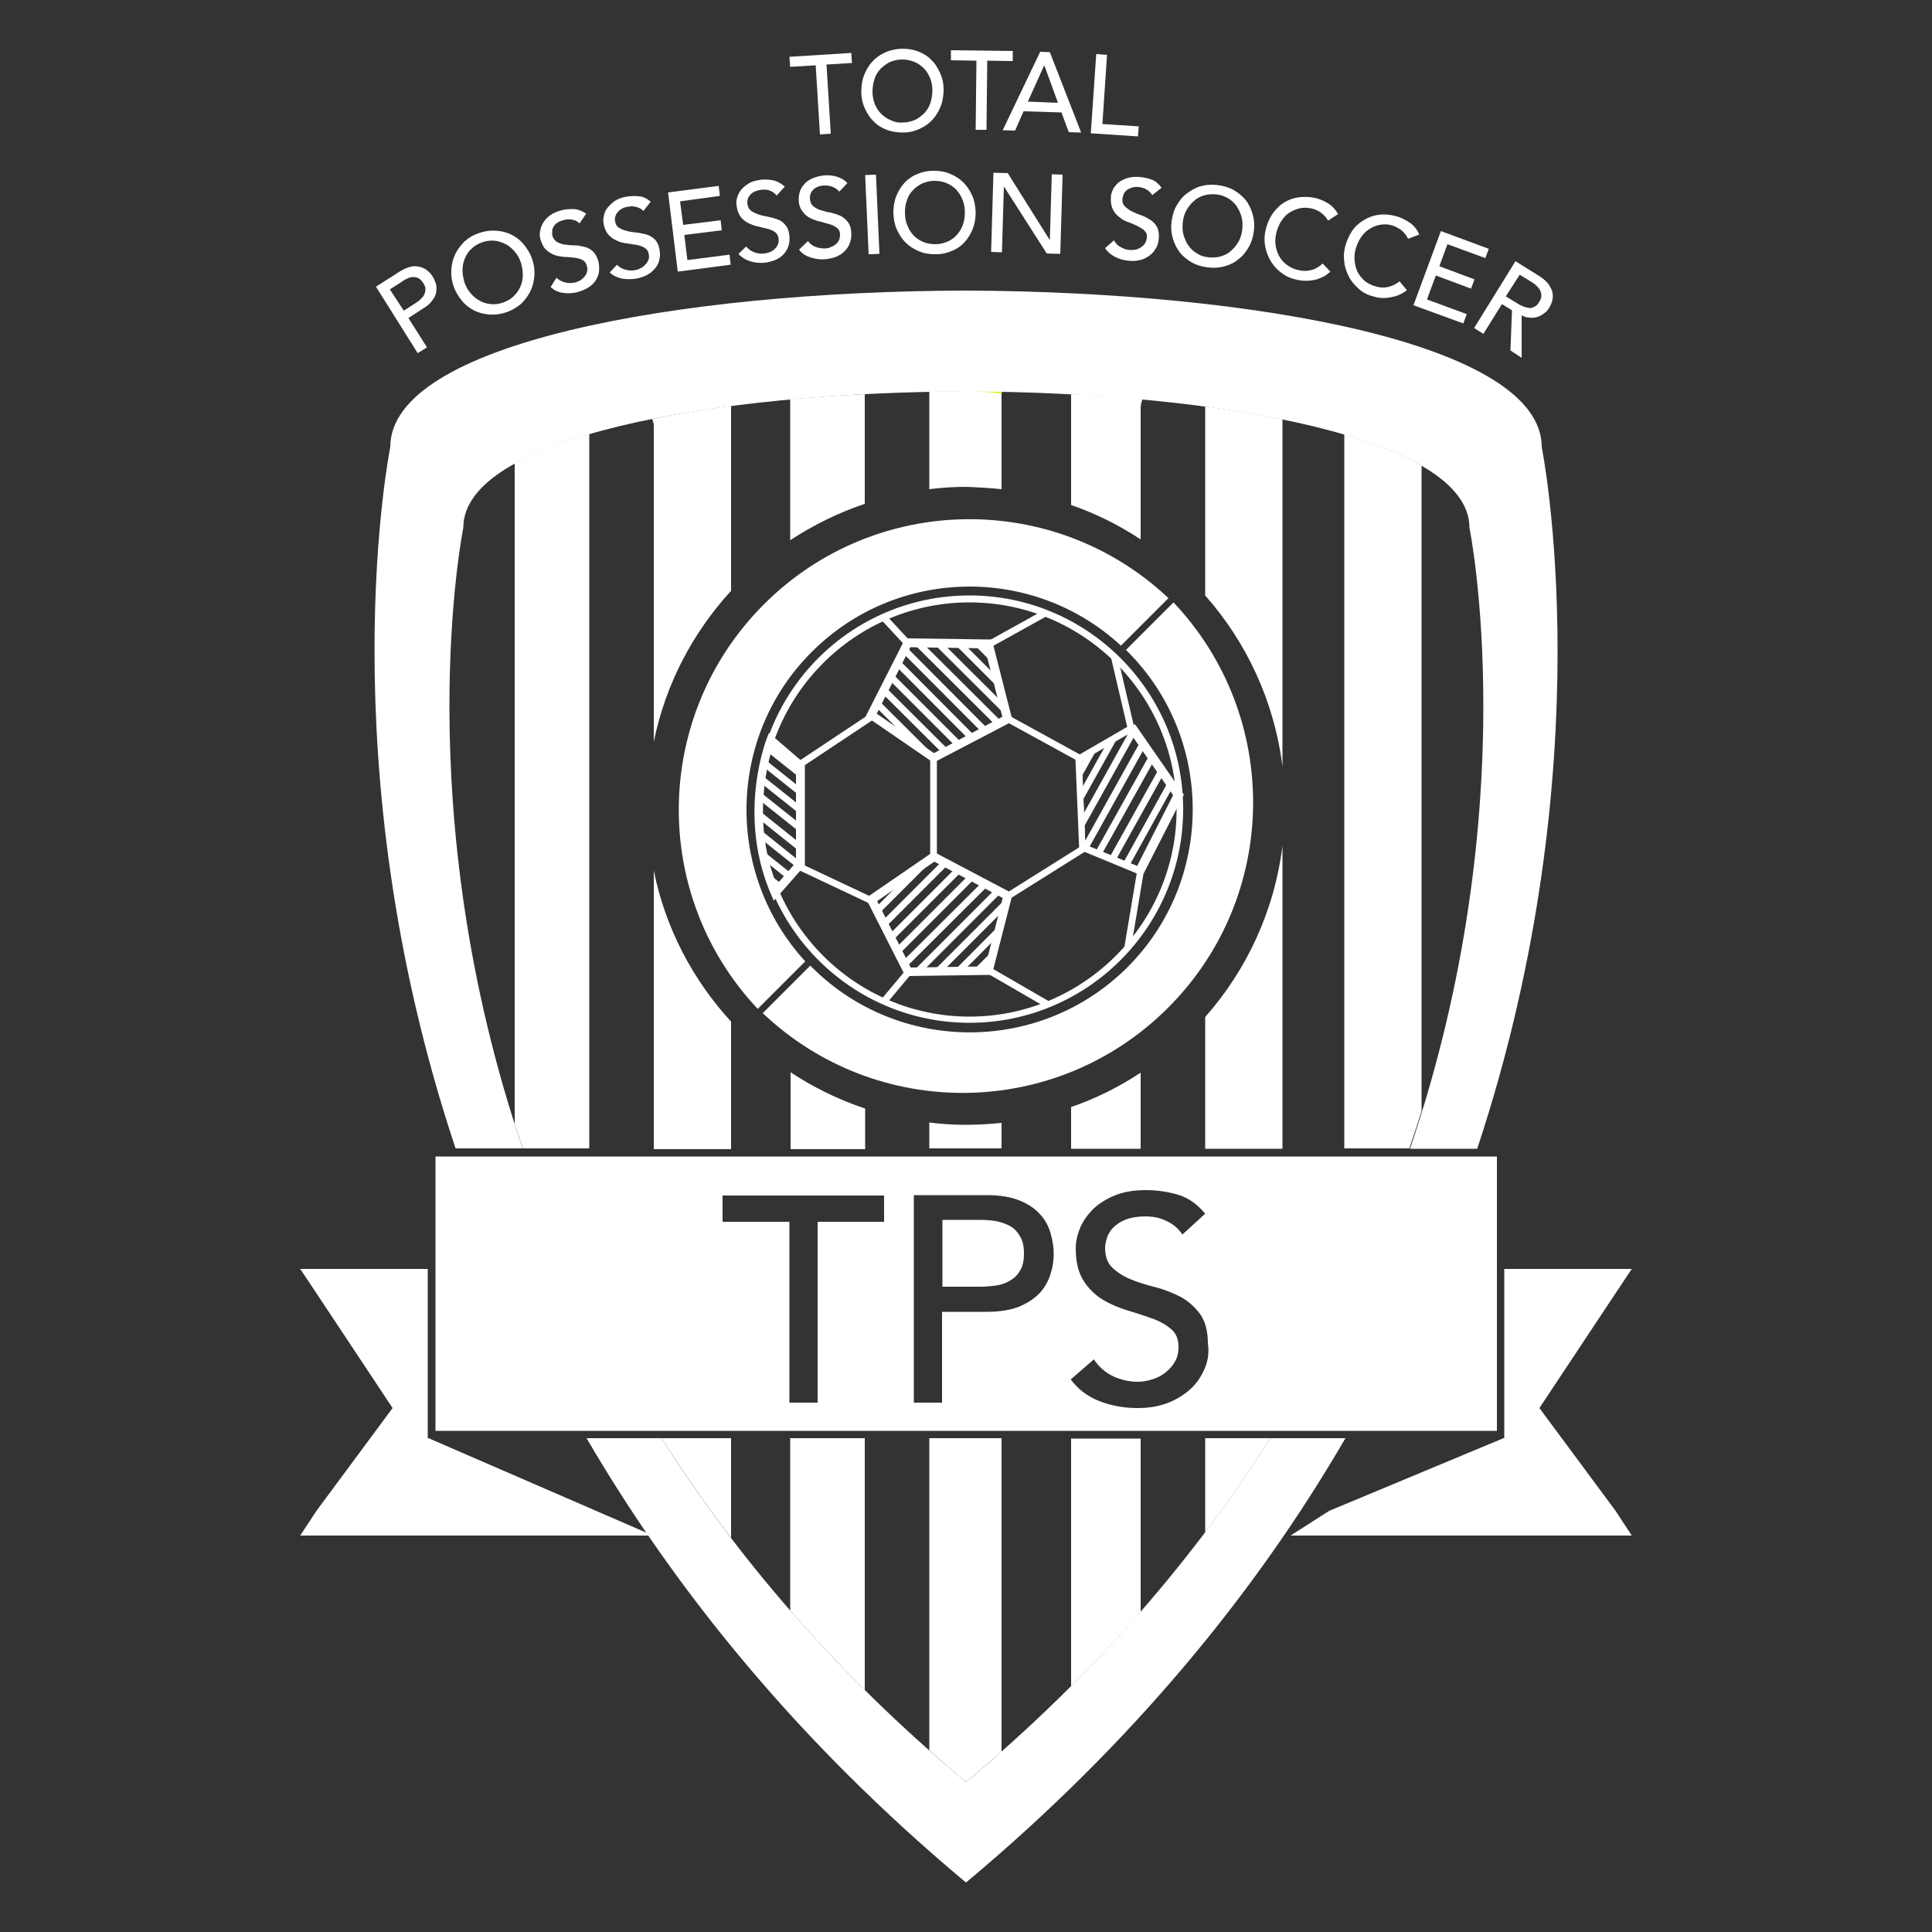 <?xml version="1.0" encoding="utf-8"?>
<!-- Generator: Adobe Illustrator 19.1.0, SVG Export Plug-In . SVG Version: 6.00 Build 0)  -->
<svg version="1.1" id="Layer_1" xmlns="http://www.w3.org/2000/svg" xmlns:xlink="http://www.w3.org/1999/xlink" x="0px" y="0px"
	 viewBox="0 0 500 500" style="enable-background:new 0 0 500 500;" xml:space="preserve">
<rect x="0" y="0" width="500" height="500" fill="#333333" stroke="none"/>
<style type="text/css">
	.st0{fill:#FFFFFF;}
	
		.st1{clip-path:url(#SVGID_2_);fill:none;stroke:#FFFFFF;stroke-width:1.736;stroke-linecap:round;stroke-linejoin:round;stroke-miterlimit:10;}
	
		.st2{clip-path:url(#SVGID_4_);fill:none;stroke:#FFFFFF;stroke-width:1.736;stroke-linecap:round;stroke-linejoin:round;stroke-miterlimit:10;}
	
		.st3{clip-path:url(#SVGID_6_);fill:none;stroke:#FFFFFF;stroke-width:1.736;stroke-linecap:round;stroke-linejoin:round;stroke-miterlimit:10;}
	
		.st4{clip-path:url(#SVGID_8_);fill:none;stroke:#FFFFFF;stroke-width:1.736;stroke-linecap:round;stroke-linejoin:round;stroke-miterlimit:10;}
	.st5{fill:none;stroke:#FFFFFF;stroke-width:1.736;stroke-miterlimit:10;}
	.st6{fill:#D6F700;}
	.st7{fill:none;}
</style>
<g>
	<g>
		<polygon class="st0" points="398.4,364.4 418.3,334.4 422.3,328.4 389.3,328.4 389.3,363.2 389.3,371.2 389.3,372.2 389.3,372.2 
			389.1,372.2 344,391 334,397.4 422.3,397.4 418.1,391 		"/>
	</g>
	<g>
		<polygon class="st0" points="110.9,372.2 110.7,372.2 110.7,371.2 110.7,363.2 110.7,328.4 77.7,328.4 81.7,334.4 101.6,364.4 
			81.9,391 77.7,397.4 169,397.4 		"/>
	</g>
	<g>
		<path class="st0" d="M97.3,74.2l6.1-3.9c1.1-0.7,2.1-1.1,3-1.3c0.9-0.2,1.7-0.1,2.4,0.1c0.7,0.2,1.3,0.5,1.9,1s1,1,1.3,1.5
			c0.3,0.5,0.6,1.2,0.8,1.8c0.2,0.7,0.2,1.4,0.1,2.1c-0.1,0.7-0.4,1.5-1,2.2c-0.5,0.8-1.3,1.5-2.5,2.2l-3.7,2.4l4.8,7.6l-2.4,1.5
			L97.3,74.2z M104.5,80.4l3.1-2c0.5-0.3,0.9-0.6,1.3-1c0.4-0.4,0.7-0.7,0.9-1.2c0.2-0.4,0.3-0.9,0.3-1.4c0-0.5-0.2-1-0.6-1.6
			c-0.4-0.6-0.8-1-1.2-1.2c-0.4-0.2-0.9-0.3-1.4-0.3c-0.5,0-1,0.1-1.5,0.4c-0.5,0.2-1,0.5-1.4,0.8l-3.1,2L104.5,80.4z"/>
		<path class="st0" d="M131.1,80.8c-1.5,0.5-2.9,0.7-4.4,0.6c-1.4-0.1-2.7-0.4-3.9-1c-1.2-0.6-2.3-1.4-3.2-2.5
			c-0.9-1.1-1.7-2.3-2.2-3.8c-0.5-1.4-0.7-2.9-0.6-4.3c0.1-1.4,0.4-2.7,1-4c0.6-1.2,1.4-2.3,2.4-3.3c1.1-1,2.3-1.7,3.8-2.2
			c1.5-0.5,2.9-0.7,4.4-0.6c1.4,0.1,2.7,0.4,3.9,1c1.2,0.6,2.3,1.4,3.2,2.5c0.9,1.1,1.7,2.3,2.2,3.8c0.5,1.4,0.7,2.9,0.6,4.3
			c-0.1,1.4-0.4,2.7-1,4c-0.6,1.2-1.4,2.3-2.4,3.3C133.8,79.5,132.5,80.3,131.1,80.8z M130.2,78.3c1.1-0.4,2-0.9,2.8-1.7
			s1.3-1.5,1.7-2.5c0.4-0.9,0.6-1.9,0.6-3c0-1.1-0.2-2.1-0.5-3.2c-0.4-1.1-0.9-2-1.6-2.8c-0.7-0.8-1.5-1.5-2.3-1.9s-1.8-0.8-2.9-0.9
			c-1-0.1-2.1,0-3.2,0.4c-1.1,0.4-2,0.9-2.8,1.7c-0.8,0.7-1.3,1.5-1.7,2.5s-0.6,1.9-0.6,3c0,1.1,0.2,2.1,0.5,3.2
			c0.4,1.1,0.9,2,1.6,2.8c0.7,0.8,1.5,1.5,2.3,1.9c0.9,0.5,1.8,0.8,2.9,0.9S129.1,78.7,130.2,78.3z"/>
		<path class="st0" d="M144,71.9c0.7,0.6,1.4,1,2.3,1.2c0.8,0.2,1.7,0.2,2.5,0c0.5-0.1,0.9-0.3,1.3-0.5c0.4-0.2,0.8-0.6,1.1-0.9
			c0.3-0.4,0.6-0.8,0.7-1.3s0.2-1,0-1.5c-0.2-0.8-0.6-1.3-1.1-1.6c-0.6-0.3-1.3-0.5-2.1-0.6c-0.8-0.1-1.6-0.2-2.6-0.2
			c-0.9-0.1-1.8-0.2-2.6-0.5c-0.8-0.3-1.6-0.8-2.2-1.4c-0.7-0.6-1.1-1.6-1.5-2.9c-0.1-0.6-0.2-1.2,0-2c0.1-0.7,0.4-1.4,0.8-2.1
			s1-1.3,1.8-1.9s1.8-1,3-1.3c1.1-0.3,2.2-0.3,3.2-0.3c1.1,0.1,2.1,0.5,3.1,1.2l-1.7,2.5c-0.5-0.4-1-0.8-1.7-0.9
			c-0.7-0.2-1.4-0.2-2.2,0c-0.8,0.2-1.4,0.4-1.8,0.7c-0.5,0.3-0.8,0.7-1,1s-0.4,0.8-0.4,1.2c0,0.4,0,0.7,0,1
			c0.2,0.8,0.6,1.4,1.2,1.8c0.6,0.3,1.3,0.6,2.1,0.7c0.8,0.1,1.6,0.2,2.5,0.2c0.9,0,1.8,0.2,2.6,0.4c0.8,0.2,1.6,0.6,2.2,1.2
			s1.1,1.5,1.4,2.7c0.2,1,0.2,1.9,0.1,2.7c-0.2,0.9-0.5,1.6-1,2.3c-0.5,0.7-1.1,1.2-1.9,1.7c-0.8,0.5-1.7,0.8-2.6,1.1
			c-1.3,0.3-2.5,0.4-3.8,0.2c-1.3-0.2-2.3-0.7-3.2-1.5L144,71.9z"/>
		<path class="st0" d="M159.7,68.5c0.6,0.7,1.4,1.1,2.2,1.3s1.7,0.3,2.5,0.1c0.5-0.1,0.9-0.2,1.4-0.5c0.5-0.2,0.8-0.5,1.2-0.9
			s0.6-0.8,0.8-1.2s0.2-1,0.1-1.5c-0.1-0.8-0.5-1.3-1.1-1.7c-0.6-0.3-1.2-0.6-2-0.7c-0.8-0.1-1.6-0.3-2.5-0.4
			c-0.9-0.1-1.8-0.3-2.6-0.7c-0.8-0.3-1.5-0.8-2.2-1.5c-0.6-0.7-1.1-1.7-1.3-3c-0.1-0.6-0.1-1.2,0.1-2c0.1-0.7,0.4-1.4,0.9-2
			c0.5-0.6,1.1-1.2,1.9-1.8c0.8-0.5,1.8-0.9,3-1.1c1.1-0.2,2.2-0.2,3.3-0.1s2.1,0.6,3,1.4l-1.9,2.4c-0.4-0.5-1-0.8-1.7-1
			c-0.7-0.2-1.4-0.3-2.2-0.1c-0.8,0.1-1.4,0.3-1.8,0.6c-0.5,0.3-0.8,0.6-1.1,1c-0.3,0.4-0.4,0.7-0.5,1.1c-0.1,0.4-0.1,0.7,0,1
			c0.1,0.9,0.5,1.5,1.1,1.8c0.6,0.4,1.3,0.6,2,0.8c0.8,0.2,1.6,0.3,2.5,0.4c0.9,0.1,1.8,0.3,2.6,0.5c0.8,0.3,1.5,0.7,2.1,1.3
			c0.6,0.6,1,1.5,1.2,2.7c0.2,1,0.1,1.9-0.1,2.7c-0.2,0.8-0.6,1.6-1.2,2.2c-0.5,0.6-1.2,1.2-2,1.6s-1.7,0.7-2.7,0.9
			c-1.3,0.2-2.6,0.2-3.8,0c-1.2-0.3-2.3-0.8-3.1-1.6L159.7,68.5z"/>
		<path class="st0" d="M172.9,49.8l13.1-1.7l0.3,2.6L176,52.1l0.8,6.1l9.7-1.2l0.3,2.6l-9.7,1.2l0.8,6.5l10.9-1.4l0.3,2.6l-13.7,1.8
			L172.9,49.8z"/>
		<path class="st0" d="M193.1,63.8c0.6,0.7,1.3,1.2,2.1,1.5c0.8,0.3,1.6,0.4,2.5,0.3c0.5,0,0.9-0.2,1.4-0.3c0.5-0.2,0.9-0.4,1.3-0.8
			c0.4-0.3,0.7-0.7,0.9-1.2s0.3-0.9,0.2-1.5c-0.1-0.8-0.4-1.4-0.9-1.7c-0.5-0.4-1.2-0.7-2-0.9c-0.8-0.2-1.6-0.4-2.5-0.6
			c-0.9-0.2-1.7-0.5-2.5-0.9c-0.8-0.4-1.5-1-2-1.7s-0.9-1.8-1-3.1c-0.1-0.6,0-1.2,0.2-1.9c0.2-0.7,0.6-1.4,1.1-2
			c0.5-0.6,1.2-1.1,2-1.6c0.8-0.5,1.9-0.7,3.1-0.9c1.1-0.1,2.2,0,3.2,0.2c1,0.2,2,0.8,2.9,1.6l-2.1,2.3c-0.4-0.5-0.9-0.9-1.6-1.2
			c-0.7-0.3-1.4-0.4-2.2-0.3c-0.8,0.1-1.4,0.2-1.9,0.5c-0.5,0.2-0.9,0.5-1.2,0.9c-0.3,0.3-0.5,0.7-0.6,1.1c-0.1,0.4-0.1,0.7-0.1,1
			c0.1,0.9,0.4,1.5,0.9,1.9c0.5,0.4,1.2,0.7,2,1s1.6,0.4,2.5,0.6c0.9,0.2,1.7,0.4,2.5,0.7c0.8,0.3,1.5,0.8,2,1.5
			c0.6,0.7,0.9,1.6,1,2.8c0.1,1,0,1.9-0.3,2.7c-0.3,0.8-0.7,1.5-1.3,2.1c-0.6,0.6-1.3,1.1-2.1,1.4s-1.8,0.6-2.7,0.7
			c-1.3,0.1-2.6,0-3.8-0.4c-1.2-0.4-2.2-1-3-1.9L193.1,63.8z"/>
		<path class="st0" d="M209.1,62.4c0.5,0.7,1.2,1.2,2,1.5c0.8,0.3,1.6,0.4,2.4,0.4c0.5,0,0.9-0.1,1.4-0.3c0.5-0.2,0.9-0.4,1.3-0.7
			c0.4-0.3,0.7-0.7,0.9-1.1c0.2-0.4,0.3-0.9,0.3-1.5c0-0.8-0.3-1.4-0.9-1.8c-0.5-0.4-1.2-0.7-1.9-0.9c-0.8-0.2-1.6-0.5-2.5-0.7
			c-0.9-0.2-1.7-0.5-2.5-0.9c-0.8-0.4-1.4-1-2-1.8s-0.9-1.8-0.9-3.1c0-0.6,0.1-1.2,0.3-1.9c0.2-0.7,0.6-1.3,1.1-1.9
			c0.5-0.6,1.2-1.1,2.1-1.5c0.9-0.4,1.9-0.7,3.1-0.8c1.1-0.1,2.2,0,3.2,0.3s2,0.8,2.8,1.7l-2.1,2.2c-0.4-0.5-0.9-0.9-1.6-1.2
			c-0.7-0.3-1.4-0.4-2.2-0.4c-0.8,0-1.4,0.2-1.9,0.4c-0.5,0.2-0.9,0.5-1.2,0.9c-0.3,0.3-0.5,0.7-0.6,1.1c-0.1,0.4-0.1,0.7-0.1,1
			c0.1,0.9,0.3,1.5,0.9,2c0.5,0.4,1.2,0.8,1.9,1c0.8,0.2,1.6,0.5,2.5,0.6c0.9,0.2,1.7,0.5,2.5,0.8c0.8,0.4,1.4,0.9,2,1.6
			c0.5,0.7,0.9,1.6,0.9,2.9c0.1,1-0.1,1.9-0.4,2.7s-0.8,1.5-1.4,2.1c-0.6,0.6-1.3,1-2.2,1.4c-0.9,0.3-1.8,0.5-2.8,0.6
			c-1.3,0.1-2.6-0.1-3.8-0.5c-1.2-0.4-2.2-1-2.9-2L209.1,62.4z"/>
		<path class="st0" d="M223.9,45.3l2.8-0.1l0.9,20.5l-2.8,0.1L223.9,45.3z"/>
		<path class="st0" d="M242.1,65.8c-1.6,0-3-0.2-4.3-0.8c-1.3-0.5-2.5-1.3-3.4-2.2c-1-1-1.7-2.1-2.3-3.4c-0.6-1.3-0.8-2.7-0.9-4.2
			c0-1.5,0.2-3,0.7-4.3c0.5-1.3,1.2-2.5,2.1-3.5c0.9-1,2-1.8,3.3-2.3c1.3-0.6,2.7-0.9,4.3-0.9s3,0.2,4.3,0.8
			c1.3,0.5,2.5,1.3,3.4,2.2c1,1,1.7,2.1,2.3,3.4c0.6,1.3,0.8,2.7,0.9,4.2c0,1.5-0.2,3-0.7,4.3c-0.5,1.3-1.2,2.5-2.1,3.5
			c-0.9,1-2,1.8-3.3,2.3C245.1,65.5,243.7,65.8,242.1,65.8z M242.1,63.2c1.2,0,2.2-0.3,3.2-0.7c0.9-0.4,1.7-1,2.4-1.8
			s1.2-1.6,1.5-2.6c0.4-1,0.5-2.1,0.5-3.2s-0.2-2.2-0.6-3.2c-0.4-1-0.9-1.8-1.6-2.6c-0.7-0.7-1.5-1.3-2.5-1.7c-1-0.4-2-0.6-3.2-0.6
			c-1.2,0-2.2,0.3-3.2,0.7c-0.9,0.5-1.7,1-2.4,1.8c-0.7,0.7-1.2,1.6-1.5,2.6c-0.4,1-0.5,2.1-0.5,3.2s0.2,2.2,0.6,3.2
			c0.4,1,0.9,1.8,1.6,2.6c0.7,0.7,1.5,1.3,2.5,1.7C239.8,63,240.9,63.2,242.1,63.2z"/>
		<path class="st0" d="M257.1,44.7l3.7,0.1L271.6,62l0.1,0l0.5-16.9l2.8,0.1l-0.6,20.5l-3.5-0.1l-11-17.2l-0.1,0l-0.5,16.9l-2.8-0.1
			L257.1,44.7z"/>
		<path class="st0" d="M288.3,62.2c0.4,0.8,1,1.4,1.8,1.8c0.8,0.4,1.5,0.7,2.4,0.7c0.5,0,0.9,0,1.4-0.1c0.5-0.1,0.9-0.3,1.4-0.6
			c0.4-0.3,0.8-0.6,1-1c0.3-0.4,0.4-0.9,0.5-1.4c0.1-0.8-0.1-1.4-0.6-1.9c-0.5-0.5-1.1-0.8-1.8-1.2c-0.7-0.3-1.5-0.7-2.4-1
			c-0.9-0.3-1.6-0.7-2.3-1.3c-0.7-0.5-1.3-1.2-1.7-2c-0.4-0.8-0.6-1.9-0.5-3.2c0-0.6,0.2-1.2,0.5-1.9s0.8-1.2,1.4-1.8
			c0.6-0.5,1.4-0.9,2.3-1.2c0.9-0.3,2-0.4,3.2-0.3c1.1,0.1,2.2,0.3,3.2,0.7s1.8,1.1,2.5,2.1l-2.4,1.9c-0.3-0.6-0.8-1-1.4-1.4
			c-0.6-0.4-1.3-0.6-2.1-0.7c-0.8-0.1-1.4,0-1.9,0.2c-0.5,0.2-1,0.4-1.3,0.7c-0.3,0.3-0.6,0.6-0.7,1c-0.2,0.4-0.2,0.7-0.3,1
			c-0.1,0.9,0.1,1.6,0.6,2.1c0.5,0.5,1.1,0.9,1.8,1.3c0.7,0.3,1.5,0.7,2.4,1c0.9,0.3,1.6,0.7,2.4,1.2s1.3,1.1,1.7,1.8
			c0.4,0.7,0.6,1.7,0.5,3c-0.1,1-0.3,1.9-0.8,2.6c-0.4,0.8-1,1.4-1.7,1.9s-1.5,0.9-2.3,1.1c-0.9,0.2-1.8,0.3-2.8,0.2
			c-1.3-0.1-2.5-0.4-3.7-1c-1.1-0.6-2-1.3-2.6-2.3L288.3,62.2z"/>
		<path class="st0" d="M312.6,69.2c-1.6-0.2-3-0.6-4.2-1.3c-1.2-0.7-2.3-1.6-3.1-2.6c-0.8-1.1-1.4-2.3-1.8-3.7
			c-0.4-1.4-0.5-2.8-0.3-4.3c0.2-1.5,0.6-2.9,1.3-4.1c0.7-1.2,1.5-2.3,2.6-3.1s2.2-1.5,3.6-1.9s2.8-0.5,4.4-0.3s3,0.6,4.2,1.3
			c1.2,0.7,2.3,1.6,3.1,2.6s1.4,2.3,1.8,3.7c0.4,1.4,0.5,2.8,0.3,4.3c-0.2,1.5-0.6,2.9-1.3,4.1c-0.7,1.2-1.5,2.3-2.6,3.1
			c-1,0.9-2.2,1.5-3.6,1.9C315.6,69.3,314.1,69.4,312.6,69.2z M312.9,66.6c1.2,0.1,2.3,0,3.2-0.3c1-0.3,1.9-0.8,2.6-1.5
			c0.8-0.7,1.4-1.5,1.9-2.4c0.5-0.9,0.8-2,0.9-3.1c0.1-1.1,0.1-2.2-0.2-3.2c-0.3-1-0.7-1.9-1.3-2.8c-0.6-0.8-1.3-1.5-2.2-2
			c-0.9-0.5-1.9-0.9-3.1-1c-1.2-0.1-2.3,0-3.2,0.3c-1,0.3-1.9,0.8-2.6,1.5c-0.8,0.7-1.4,1.5-1.9,2.4c-0.5,0.9-0.8,2-0.9,3.1
			c-0.1,1.1-0.1,2.2,0.2,3.2c0.3,1,0.7,2,1.3,2.8c0.6,0.8,1.3,1.5,2.2,2C310.7,66.2,311.7,66.5,312.9,66.6z"/>
		<path class="st0" d="M343.7,57.1c-0.4-0.8-1.1-1.5-1.9-2.1s-1.7-0.9-2.6-1.1c-1.1-0.2-2.2-0.2-3.2,0.1c-1,0.3-1.9,0.7-2.7,1.3
			c-0.8,0.6-1.4,1.4-2,2.4c-0.5,0.9-0.9,2-1.1,3.1c-0.2,1.1-0.2,2.1,0,3.1c0.2,1,0.5,1.9,1.1,2.8c0.5,0.8,1.2,1.5,2.1,2.1
			c0.9,0.6,1.9,1,3.1,1.2c1.2,0.2,2.2,0.1,3.2-0.2c1-0.3,1.8-0.9,2.6-1.6l2,2.1c-0.2,0.2-0.5,0.4-1,0.8s-1,0.6-1.7,0.9
			s-1.5,0.5-2.4,0.6c-0.9,0.1-2,0.1-3.1-0.1c-1.6-0.3-3-0.8-4.2-1.7c-1.2-0.8-2.1-1.8-2.9-3c-0.7-1.1-1.2-2.4-1.5-3.7
			c-0.3-1.3-0.3-2.6-0.1-3.9c0.3-1.6,0.8-3,1.5-4.2c0.7-1.2,1.7-2.3,2.7-3.1c1.1-0.8,2.3-1.4,3.7-1.7s2.9-0.3,4.4-0.1
			c1.3,0.2,2.6,0.7,3.8,1.4c1.2,0.7,2.1,1.7,2.8,2.9L343.7,57.1z"/>
		<path class="st0" d="M364.4,61.8c-0.4-0.9-1-1.6-1.7-2.2c-0.8-0.6-1.6-1-2.5-1.3c-1.1-0.3-2.2-0.3-3.2-0.1c-1,0.2-1.9,0.6-2.8,1.2
			s-1.5,1.3-2.1,2.2c-0.6,0.9-1,1.9-1.3,3c-0.3,1.1-0.3,2.1-0.2,3.1c0.1,1,0.4,2,0.8,2.8c0.5,0.9,1.1,1.6,1.9,2.3
			c0.8,0.6,1.8,1.1,3,1.4c1.1,0.3,2.2,0.3,3.2,0s1.9-0.7,2.7-1.4l1.9,2.3c-0.2,0.2-0.5,0.4-1,0.7c-0.5,0.3-1.1,0.6-1.8,0.8
			c-0.7,0.2-1.5,0.4-2.5,0.5c-0.9,0.1-2,0-3.1-0.3c-1.6-0.4-2.9-1-4-2s-2-2-2.6-3.2c-0.6-1.2-1.1-2.5-1.2-3.8
			c-0.2-1.3-0.1-2.6,0.2-3.9c0.4-1.5,1-2.9,1.8-4.1c0.8-1.2,1.8-2.1,3-2.8c1.1-0.7,2.4-1.2,3.8-1.4s2.9-0.1,4.4,0.3
			c1.3,0.3,2.5,0.9,3.7,1.7s2,1.9,2.5,3.1L364.4,61.8z"/>
		<path class="st0" d="M372.9,59.8l12.4,4.6l-0.9,2.4l-9.8-3.6l-2.1,5.7l9.1,3.4l-0.9,2.4l-9.1-3.4l-2.3,6.2l10.3,3.8l-0.9,2.4
			L365.8,79L372.9,59.8z"/>
		<path class="st0" d="M392.2,67.6l6.1,3.8c1.1,0.7,1.9,1.4,2.5,2.2c0.5,0.8,0.9,1.5,1,2.2c0.1,0.7,0.1,1.4-0.1,2.1
			s-0.5,1.3-0.8,1.8c-0.3,0.6-0.8,1-1.3,1.4c-0.5,0.4-1.1,0.7-1.7,0.9s-1.3,0.3-2,0.2c-0.7,0-1.4-0.2-2.1-0.6l0,11l-2.9-1.9
			l0.4-10.4l-2.6-1.6l-4.8,7.7l-2.4-1.5L392.2,67.6z M389.7,76.7l3.1,1.9c0.5,0.3,0.9,0.5,1.4,0.7c0.5,0.2,1,0.3,1.5,0.4
			s0.9-0.1,1.4-0.3c0.4-0.2,0.9-0.6,1.2-1.2c0.4-0.6,0.6-1.1,0.6-1.6s-0.1-1-0.3-1.4c-0.2-0.4-0.5-0.8-0.9-1.2s-0.8-0.7-1.3-1
			l-3.1-1.9L389.7,76.7z"/>
	</g>
	<g>
		<path class="st0" d="M211.1,16.9l-6.6,0.4l-0.2-2.6l16-1l0.2,2.6l-6.6,0.4l1.1,17.9l-2.8,0.2L211.1,16.9z"/>
		<path class="st0" d="M233.8,34.3c-1.6,0-3-0.2-4.3-0.7c-1.3-0.5-2.5-1.2-3.4-2.2c-1-0.9-1.7-2.1-2.3-3.4c-0.6-1.3-0.9-2.7-0.9-4.2
			c0-1.5,0.2-3,0.7-4.3c0.5-1.3,1.2-2.5,2.1-3.5c0.9-1,2-1.8,3.3-2.4s2.7-0.9,4.3-1c1.6,0,3,0.2,4.3,0.7c1.3,0.5,2.5,1.2,3.4,2.2
			c1,0.9,1.7,2.1,2.3,3.4c0.6,1.3,0.9,2.7,0.9,4.2c0,1.5-0.2,3-0.7,4.3c-0.5,1.3-1.2,2.5-2.1,3.5c-0.9,1-2,1.8-3.3,2.4
			S235.4,34.3,233.8,34.3z M233.7,31.7c1.2,0,2.2-0.3,3.2-0.7c0.9-0.5,1.7-1.1,2.4-1.8c0.7-0.8,1.2-1.6,1.5-2.6
			c0.3-1,0.5-2.1,0.5-3.2c0-1.1-0.2-2.2-0.6-3.2c-0.4-1-0.9-1.8-1.6-2.5c-0.7-0.7-1.5-1.3-2.5-1.7c-1-0.4-2-0.6-3.2-0.6
			c-1.2,0-2.2,0.3-3.2,0.7c-0.9,0.5-1.7,1.1-2.4,1.8c-0.7,0.8-1.2,1.6-1.5,2.6c-0.3,1-0.5,2.1-0.5,3.2c0,1.1,0.2,2.2,0.6,3.2
			c0.4,1,0.9,1.8,1.6,2.5c0.7,0.7,1.5,1.3,2.5,1.7C231.5,31.6,232.5,31.8,233.7,31.7z"/>
		<path class="st0" d="M252.7,15.7l-6.6-0.1l0-2.6l16,0.2l0,2.6l-6.6-0.1l-0.2,17.9l-2.8,0L252.7,15.7z"/>
		<path class="st0" d="M269.2,13.4l2.5,0.1l8.1,20.8l-3.2-0.1l-1.9-5.1l-9.8-0.3l-2.2,5l-3.2-0.1L269.2,13.4z M273.8,26.6l-3.5-9.6
			l-0.1,0l-4.2,9.3L273.8,26.6z"/>
		<path class="st0" d="M283.7,14l2.8,0.2l-1.2,17.9l9.4,0.6l-0.2,2.6l-12.2-0.8L283.7,14z"/>
	</g>
	<g>
		<g>
			<g>
				<defs>
					<polygon id="SVGID_1_" points="279.4,196.3 293.6,188.1 305.8,205.7 295.7,225.5 280.4,219.2 					"/>
				</defs>
				<clipPath id="SVGID_2_">
					<use xlink:href="#SVGID_1_"  style="overflow:visible;"/>
				</clipPath>
				<line class="st1" x1="275.4" y1="221.4" x2="294.1" y2="187.8"/>
				<line class="st1" x1="272.9" y1="218.4" x2="291.6" y2="184.9"/>
				<line class="st1" x1="269.2" y1="218.4" x2="287.9" y2="184.9"/>
				<line class="st1" x1="281.9" y1="225.1" x2="300.6" y2="191.6"/>
				<line class="st1" x1="278.6" y1="223.4" x2="297.3" y2="189.8"/>
				<line class="st1" x1="290.7" y1="225.1" x2="305.9" y2="197.6"/>
				<line class="st1" x1="285.2" y1="227.2" x2="303.9" y2="193.6"/>
				<line class="st1" x1="293.9" y1="227.1" x2="309.1" y2="199.6"/>
				<use xlink:href="#SVGID_1_"  style="overflow:visible;fill:none;stroke:#FFFFFF;stroke-miterlimit:10;"/>
			</g>
			<g>
				<defs>
					<path id="SVGID_3_" d="M207.8,197.9l-8.6-7.4c0,0-8.5,20.2,1.2,41.7l7.4-8.4V197.9z"/>
				</defs>
				<clipPath id="SVGID_4_">
					<use xlink:href="#SVGID_3_"  style="overflow:visible;"/>
				</clipPath>
				<line class="st2" x1="214.2" y1="234.7" x2="184.2" y2="210.7"/>
				<line class="st2" x1="211.9" y1="237.6" x2="181.9" y2="213.6"/>
				<line class="st2" x1="219" y1="228.9" x2="189" y2="204.9"/>
				<line class="st2" x1="216.7" y1="231.8" x2="186.7" y2="207.8"/>
				<line class="st2" x1="221.6" y1="225.9" x2="191.6" y2="202"/>
				<line class="st2" x1="221.6" y1="221.2" x2="191.6" y2="197.3"/>
				<line class="st2" x1="221.6" y1="216.5" x2="191.6" y2="192.6"/>
				<line class="st2" x1="221.6" y1="211.8" x2="191.6" y2="187.9"/>
				<line class="st2" x1="221.6" y1="206.3" x2="191.6" y2="182.3"/>
				<use xlink:href="#SVGID_3_"  style="overflow:visible;fill:none;stroke:#FFFFFF;stroke-miterlimit:10;"/>
			</g>
			<g>
				<defs>
					<polygon id="SVGID_5_" points="224.7,232.6 241.6,221 261.5,231.5 256.3,251.8 234.6,252.1 					"/>
				</defs>
				<clipPath id="SVGID_6_">
					<use xlink:href="#SVGID_5_"  style="overflow:visible;"/>
				</clipPath>
				<line class="st3" x1="252" y1="252.2" x2="257.5" y2="246.7"/>
				<line class="st3" x1="240.9" y1="258.5" x2="263.1" y2="236.2"/>
				<line class="st3" x1="238.3" y1="255.8" x2="260.5" y2="233.6"/>
				<line class="st3" x1="235.7" y1="253.2" x2="257.9" y2="231"/>
				<line class="st3" x1="233" y1="250.6" x2="255.3" y2="228.4"/>
				<line class="st3" x1="230.4" y1="248" x2="252.7" y2="225.7"/>
				<line class="st3" x1="227.8" y1="245.4" x2="250.1" y2="223.1"/>
				<line class="st3" x1="225.2" y1="242.7" x2="247.4" y2="220.5"/>
				<line class="st3" x1="222.6" y1="240.1" x2="244.8" y2="217.9"/>
				<line class="st3" x1="220" y1="237.5" x2="242.2" y2="215.3"/>
				<use xlink:href="#SVGID_5_"  style="overflow:visible;fill:none;stroke:#FFFFFF;stroke-miterlimit:10;"/>
			</g>
			<g>
				<defs>
					<polygon id="SVGID_7_" points="224.7,185.2 241.6,196.8 261.5,186.4 256.3,166 234.6,165.7 					"/>
				</defs>
				<clipPath id="SVGID_8_">
					<use xlink:href="#SVGID_7_"  style="overflow:visible;"/>
				</clipPath>
				<line class="st4" x1="257.6" y1="171.1" x2="252.1" y2="165.6"/>
				<line class="st4" x1="263.8" y1="182.2" x2="241.6" y2="160"/>
				<line class="st4" x1="261.2" y1="184.8" x2="238.9" y2="162.6"/>
				<line class="st4" x1="258.6" y1="187.4" x2="236.3" y2="165.2"/>
				<line class="st4" x1="255.9" y1="190.1" x2="233.7" y2="167.8"/>
				<line class="st4" x1="253.3" y1="192.7" x2="231.1" y2="170.4"/>
				<line class="st4" x1="250.7" y1="195.3" x2="228.5" y2="173.1"/>
				<line class="st4" x1="248.1" y1="197.9" x2="225.8" y2="175.7"/>
				<line class="st4" x1="245.5" y1="200.5" x2="223.2" y2="178.3"/>
				<line class="st4" x1="242.9" y1="203.1" x2="220.6" y2="180.9"/>
				<use xlink:href="#SVGID_7_"  style="overflow:visible;fill:none;stroke:#FFFFFF;stroke-miterlimit:10;"/>
			</g>
			<g>
				<g>
					<path class="st0" d="M250.9,155.9c29.6,0,53.6,24.1,53.6,53.6s-24.1,53.6-53.6,53.6s-53.6-24.1-53.6-53.6
						S221.3,155.9,250.9,155.9 M250.9,154.1c-30.6,0-55.3,24.8-55.3,55.3s24.8,55.3,55.3,55.3s55.3-24.8,55.3-55.3
						S281.4,154.1,250.9,154.1L250.9,154.1z"/>
				</g>
			</g>
			<g>
				<path class="st0" d="M292.5,189.7l11.1,16.1l-9.3,18.3l-13.4-5.5l-0.9-21.7L292.5,189.7 M293.1,187.3l-14.8,8.6l1,24l16,6.6
					l10.5-20.7L293.1,187.3L293.1,187.3z"/>
			</g>
			<g>
				<path class="st0" d="M199.9,193.5l6.1,5.2v24.5l-5.1,5.8C194.9,213.5,198.2,198.9,199.9,193.5 M199.1,190.5
					c0,0-8.5,20.2,1.2,41.7l7.4-8.4v-25.9L199.1,190.5L199.1,190.5z"/>
			</g>
			<g>
				<path class="st0" d="M241.8,223l17.7,9.4l-4.5,17.7l-19.3,0.3l-8.7-17.2L241.8,223 M241.6,221l-16.9,11.6l9.9,19.5l21.7-0.3
					l5.2-20.3L241.6,221L241.6,221z"/>
			</g>
			<g>
				<path class="st0" d="M235.6,167.5l19.3,0.3l4.5,17.7l-17.7,9.4l-14.8-10.2L235.6,167.5 M234.6,165.7l-9.9,19.5l16.9,11.6
					l19.8-10.5l-5.2-20.3L234.6,165.7L234.6,165.7z"/>
			</g>
			<line class="st5" x1="292.8" y1="188.9" x2="288.4" y2="170.1"/>
			<line class="st5" x1="295.3" y1="224.6" x2="291.8" y2="245.5"/>
			<line class="st5" x1="281.7" y1="218.8" x2="260.2" y2="232.3"/>
			<line class="st5" x1="280.3" y1="196.7" x2="260.6" y2="185.9"/>
			<line class="st5" x1="255" y1="167.3" x2="270.3" y2="158.8"/>
			<line class="st5" x1="241.6" y1="195.5" x2="241.6" y2="222.3"/>
			<line class="st5" x1="235" y1="251.7" x2="228.9" y2="259"/>
			<line class="st5" x1="226.4" y1="233.5" x2="206.9" y2="224.3"/>
			<line class="st5" x1="226" y1="185.2" x2="206.9" y2="197.9"/>
			<line class="st5" x1="235" y1="166.6" x2="228.4" y2="159.5"/>
			<line class="st5" x1="255.5" y1="250.9" x2="271.4" y2="260.1"/>
		</g>
		<g>
			<path class="st0" d="M303.7,155.9l-12.3,12.3c0.1,0.1,0.3,0.3,0.4,0.4c22.5,22.5,22.5,59.2,0,81.7s-59.2,22.5-81.7,0
				c-0.1-0.1-0.3-0.3-0.4-0.4l-12.3,12.3c29.5,28,76,27.5,104.9-1.4S331.6,185.4,303.7,155.9z"/>
		</g>
		<path class="st0" d="M210.1,168.7c22-22,57.4-22.5,80-1.6l12.3-12.3c-29.5-27.8-75.9-27.2-104.7,1.6s-29.4,75.2-1.6,104.7
			l12.3-12.3C187.6,226.1,188.1,190.6,210.1,168.7z"/>
	</g>
	<path class="st6" d="M241.3,101.4v0.3c2.9-0.3,5.7-0.5,8.7-0.5C247.1,101.3,244.2,101.3,241.3,101.4z"/>
	<path class="st0" d="M168.8,108.4c0.2,0.6,0.4,1.2,0.4,1.9V192c3-14.9,10.1-28.3,20-39.1V105C182,106,175.2,107.1,168.8,108.4z"/>
	<path class="st0" d="M204.5,103.3v36.5c6-3.9,12.4-7.1,19.3-9.4V102C217.3,102.3,210.8,102.8,204.5,103.3z"/>
	<path class="st0" d="M259.2,126.6v-25.3c-3.1-0.1-6.1-0.1-9.2-0.1c-3.2,0-6.3,0.1-9.5,0.1v25.3c3.1-0.4,6.3-0.6,9.5-0.6
		C253.1,126.1,256.2,126.3,259.2,126.6z"/>
	<path class="st0" d="M331.9,108.5c-6.3-1.3-13-2.4-20-3.3v48.9c10.7,12.1,17.9,27.4,20,44.3V108.5z"/>
	<path class="st0" d="M295.2,105.6c0-0.9,0.2-1.6,0.5-2.3c-6-0.6-12.2-1-18.5-1.3v28.7c6.4,2.2,12.4,5.2,18,8.9V105.6z"/>
	<path class="st6" d="M259.3,101.4c-3.1-0.1-6.2-0.1-9.3-0.1c3.2,0,6.3,0.2,9.3,0.5V101.4z"/>
	<line class="st7" x1="151" y1="372.7" x2="109.7" y2="355"/>
	<g>
		<g>
			<path class="st0" d="M261.4,317.3c-1.1-0.6-2.3-1-3.7-1.3c-1.4-0.2-2.8-0.3-4.2-0.3h-9.6V333h9.6c1.4,0,2.8-0.1,4.2-0.3
				c1.4-0.2,2.6-0.6,3.7-1.3c1.1-0.6,2-1.5,2.6-2.6c0.7-1.1,1-2.6,1-4.4c0-1.8-0.3-3.3-1-4.4C263.3,318.8,262.5,317.9,261.4,317.3z"
				/>
		</g>
		<g>
			<path class="st0" d="M112.7,299.3v6.4v57.6v7h274.7v-7v-57.6v-6.4H112.7z M228.9,316.2h-17.3V363h-7.3v-46.8H187v-6.8h41.8V316.2
				z M271.9,329.6c-0.5,1.8-1.4,3.4-2.7,4.9c-1.3,1.4-3,2.6-5.3,3.6c-2.2,0.9-5.1,1.4-8.5,1.4h-11.6V363h-7.3v-53.7h18.9
				c3.4,0,6.3,0.5,8.5,1.4c2.2,0.9,4,2.1,5.3,3.6c1.3,1.4,2.2,3.1,2.7,4.9c0.5,1.8,0.8,3.5,0.8,5.2
				C272.7,326,272.5,327.8,271.9,329.6z M311.5,354.8c-1,2.1-2.3,3.8-4,5.2c-1.7,1.4-3.6,2.5-5.9,3.3c-2.3,0.8-4.7,1.1-7.3,1.1
				c-3.4,0-6.7-0.6-9.8-1.8c-3.1-1.2-5.5-3.1-7.4-5.6l6-5.2c1.3,2,3,3.4,5,4.4c2,0.9,4.2,1.4,6.3,1.4c1.2,0,2.5-0.2,3.7-0.6
				c1.3-0.4,2.4-0.9,3.4-1.7c1-0.8,1.9-1.7,2.5-2.8c0.7-1.1,1-2.4,1-3.9c0-2.1-0.7-3.7-2-4.7c-1.3-1.1-2.9-2-4.9-2.7
				c-1.9-0.7-4.1-1.4-6.4-2.1c-2.3-0.7-4.4-1.6-6.4-2.8c-1.9-1.2-3.6-2.8-4.9-4.9c-1.3-2-2-4.8-2-8.3c0-1.6,0.3-3.2,1-5
				c0.7-1.8,1.8-3.4,3.2-4.9c1.5-1.5,3.3-2.7,5.6-3.7c2.3-1,5.1-1.5,8.3-1.5c2.9,0,5.7,0.4,8.4,1.2c2.7,0.8,5,2.5,7,4.9l-5.9,5.4
				c-0.9-1.4-2.2-2.6-3.9-3.4c-1.7-0.9-3.6-1.3-5.7-1.3c-2,0-3.7,0.3-5,0.8c-1.3,0.5-2.4,1.2-3.2,2c-0.8,0.8-1.4,1.7-1.7,2.7
				c-0.3,1-0.5,1.8-0.5,2.7c0,2.3,0.7,4,2,5.2c1.3,1.2,2.9,2.2,4.9,3c1.9,0.8,4.1,1.4,6.4,2c2.3,0.6,4.4,1.5,6.4,2.5
				c1.9,1.1,3.6,2.6,4.9,4.4c1.3,1.8,2,4.4,2,7.6C313,350.4,312.5,352.7,311.5,354.8z"/>
		</g>
	</g>
	<path class="st0" d="M135.3,297.3c-30.1-88.4-15.4-160.7-15.4-160.7c0-23.4,64.8-35.1,130.2-35.3c65.4,0.2,130.2,12,130.2,35.3
		c0,0,14.7,72.2-15.4,160.7h17.4C415.5,197.1,399,115.7,399,115.7c0-26.7-74.2-40.2-149-40.5c-74.8,0.2-149,13.7-149,40.5
		c0,0-16.5,81.4,16.9,181.5H135.3z"/>
	<path class="st0" d="M171.2,372.2c5.5,8.6,11.4,17.2,18,25.8v-25.8H171.2z"/>
	<path class="st0" d="M189.2,297.3v-32.9c-9.9-10.8-17-24.2-20-39.1v72.1H189.2z"/>
	<path class="st0" d="M204.5,372.2v44.6c6,6.9,12.5,13.8,19.3,20.6v-65.2H204.5z"/>
	<path class="st0" d="M223.9,297.3v-10.4c-6.9-2.3-13.4-5.5-19.3-9.4v19.9H223.9z"/>
	<path class="st0" d="M259.2,297.3v-6.7c-3,0.3-6.1,0.5-9.2,0.5c-3.2,0-6.4-0.2-9.5-0.6v6.7H259.2z"/>
	<path class="st0" d="M240.5,372.2V453c3.1,2.7,6.2,5.5,9.5,8.2c3.1-2.6,6.2-5.3,9.2-7.9v-81.1H240.5z"/>
	<path class="st0" d="M277.2,372.2v64.2c6.4-6.4,12.4-12.8,18-19.2v-44.9H277.2z"/>
	<path class="st0" d="M295.2,297.3v-19.7c-5.6,3.7-11.6,6.7-18,8.9v10.8H295.2z"/>
	<path class="st0" d="M331.9,297.3v-78.4c-2.1,16.9-9.3,32.2-20,44.3v34.1H331.9z"/>
	<path class="st0" d="M311.9,372.2v24.4c6.1-8.1,11.8-16.3,16.9-24.4H311.9z"/>
	<g>
		<path class="st0" d="M364.7,297.3c1.1-3.3,2.2-6.5,3.2-9.8v-167c-5.3-3.1-12.1-5.8-20-8.1v184.8H364.7z"/>
	</g>
	<g>
		<path class="st0" d="M152.5,297.3V112.3c-7.6,2.2-14.1,4.7-19.3,7.6v171c0.7,2.1,1.4,4.2,2.1,6.3H152.5z"/>
	</g>
	<path class="st0" d="M328.8,372.2c-19.2,30.2-44.8,60.6-78.8,89c-34.1-28.5-59.7-58.8-78.8-89h-19.4c22.7,38.9,54.3,78.3,98.2,115
		c43.9-36.7,75.6-76.1,98.2-115H328.8z"/>
</g>
</svg>
